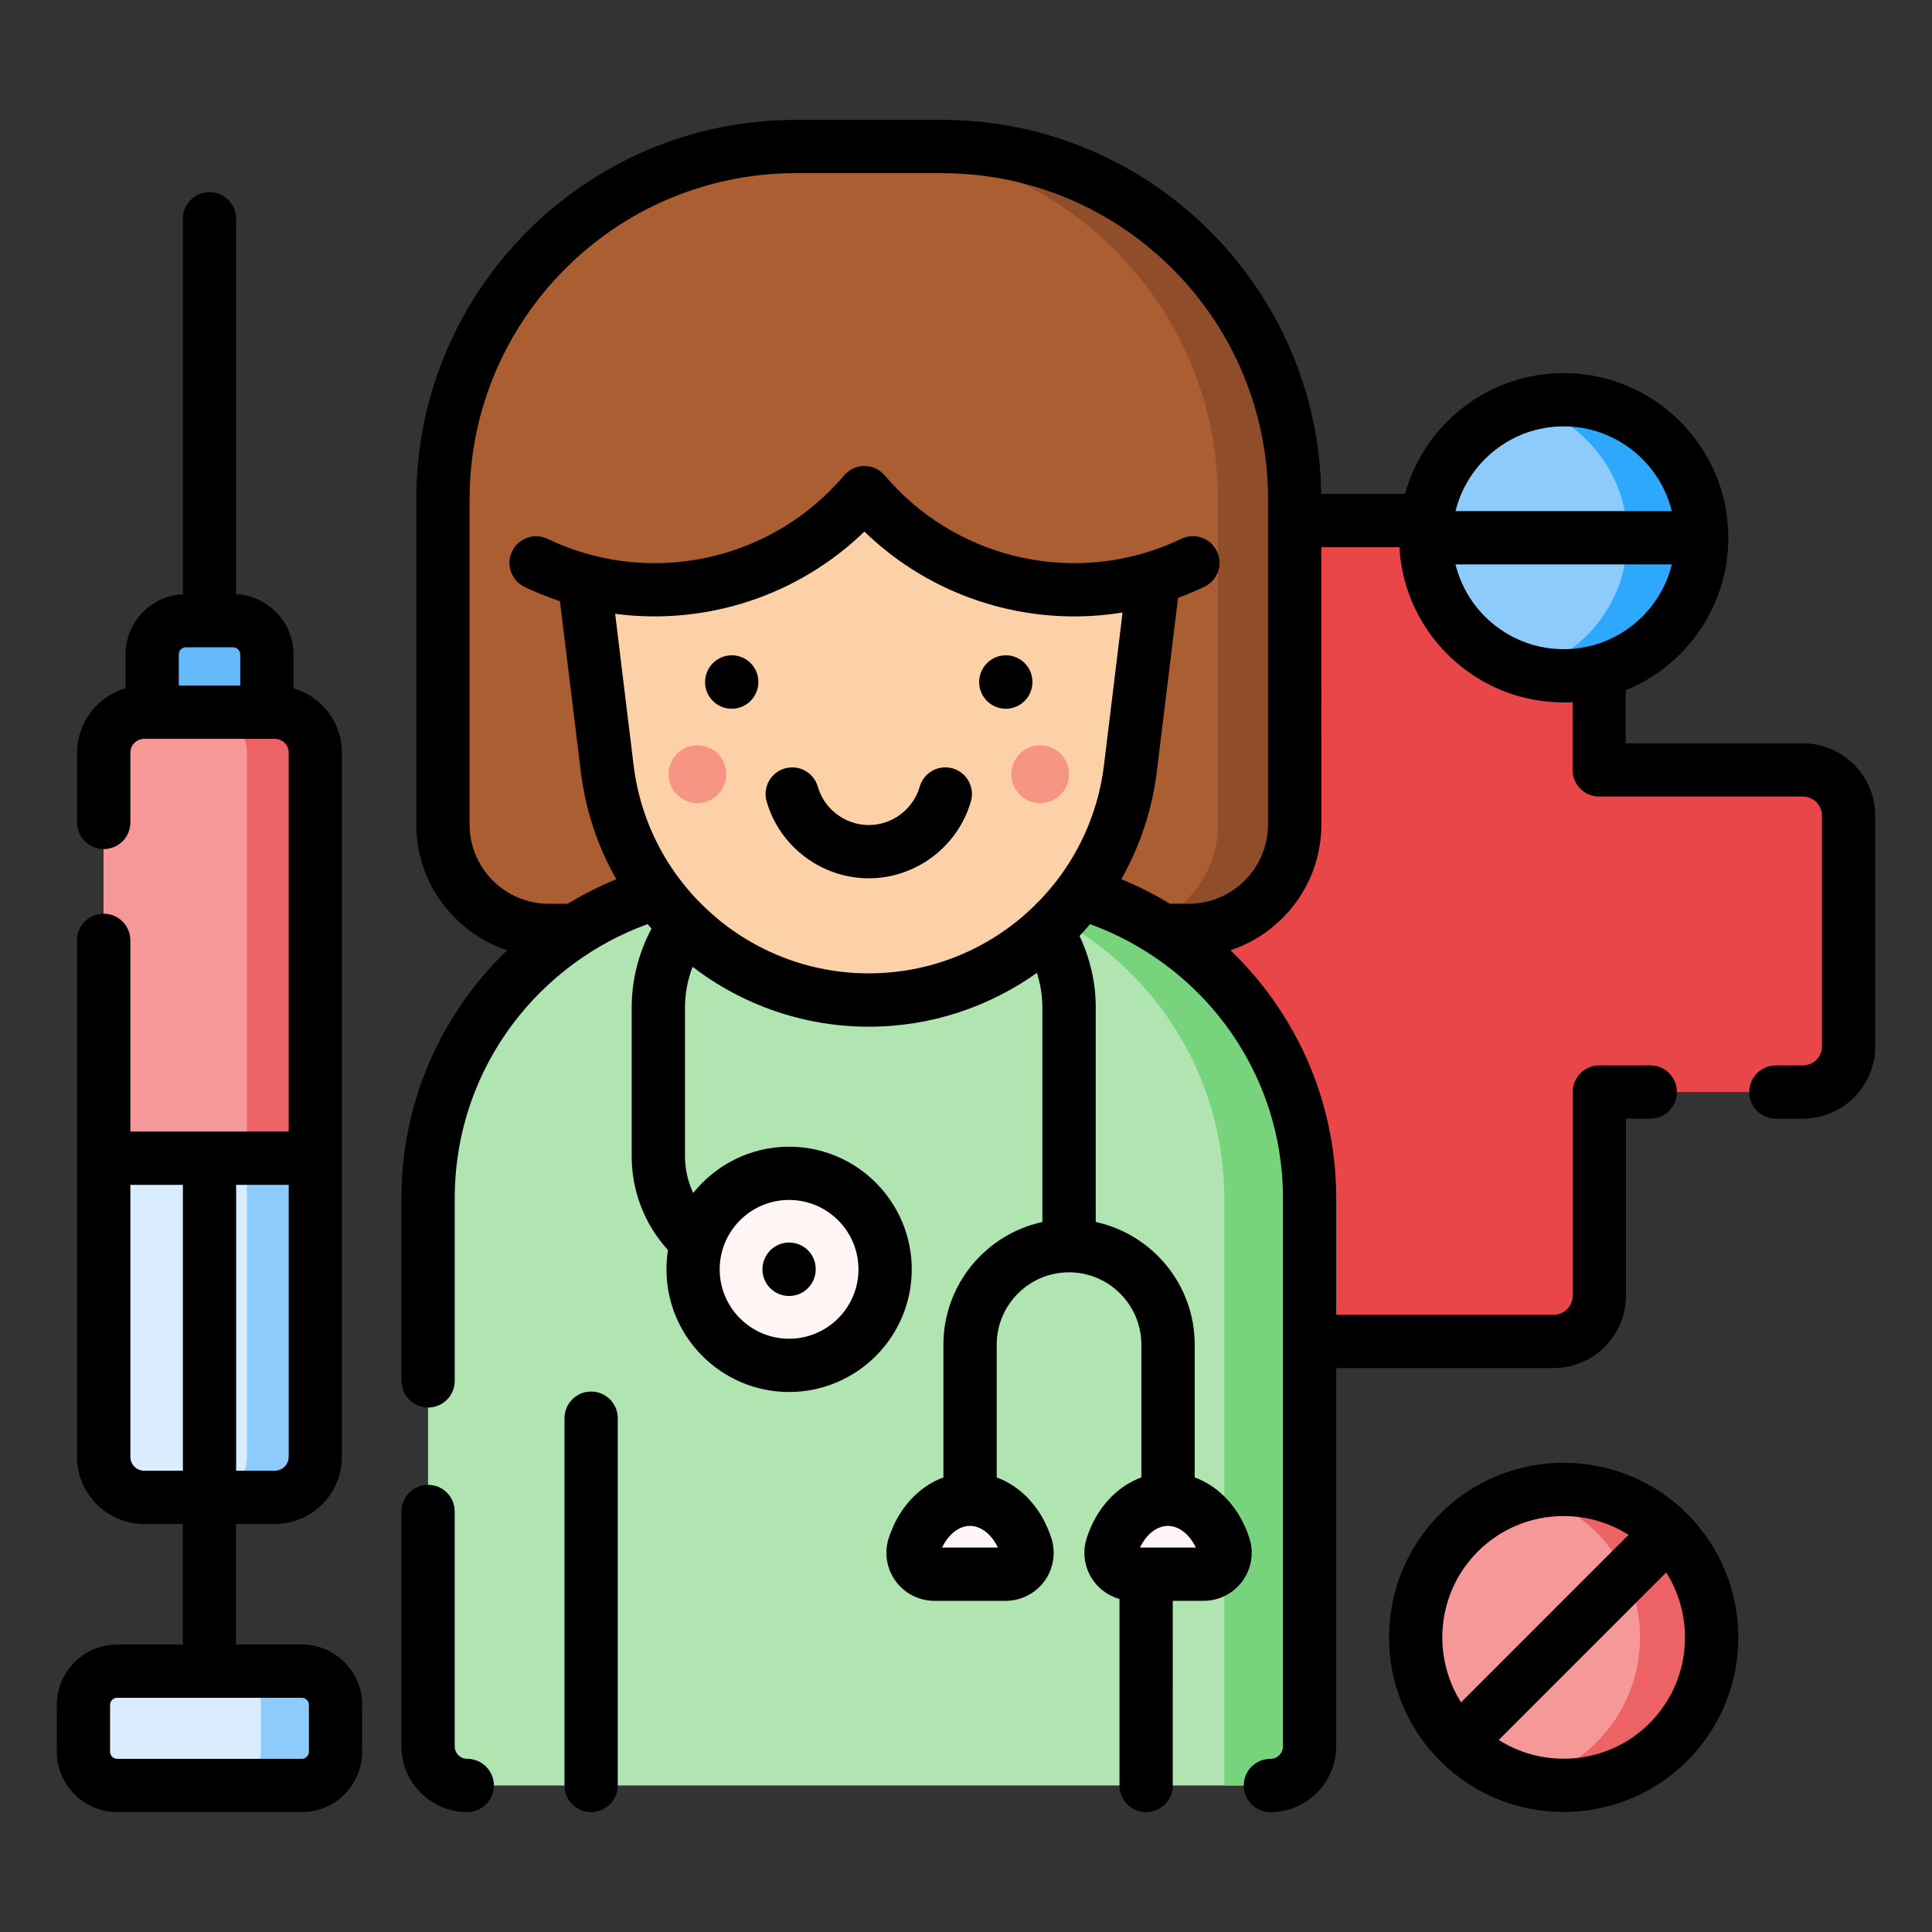 <?xml version="1.0" encoding="utf-8"?>
<!-- Generator: Adobe Illustrator 16.0.0, SVG Export Plug-In . SVG Version: 6.00 Build 0)  -->
<!DOCTYPE svg PUBLIC "-//W3C//DTD SVG 1.1//EN" "http://www.w3.org/Graphics/SVG/1.1/DTD/svg11.dtd">
<svg version="1.1" id="Layer_1" xmlns="http://www.w3.org/2000/svg" xmlns:xlink="http://www.w3.org/1999/xlink" x="0px" y="0px"
	 width="85px" height="85px" viewBox="0 0 85 85" enable-background="new 0 0 85 85" xml:space="preserve">
<rect x="0" y="0" width="85" height="85" fill="#333333" stroke="none"/>
<g>
	<path fill="#E84649" d="M79.317,33.875h-8.963v-8.961c0-1.111-0.9-2.013-2.012-2.013H58.196c-1.111,0-2.012,0.9-2.012,2.013v8.961
		h-8.961c-1.111,0-2.012,0.899-2.012,2.012v10.146c0,1.111,0.9,2.013,2.012,2.013h8.961v8.962c0,1.11,0.9,2.012,2.012,2.012h10.146
		c1.111,0,2.012-0.899,2.012-2.012v-8.962h8.963c1.109,0,2.012-0.9,2.012-2.013V35.887C81.329,34.775,80.427,33.875,79.317,33.875
		L79.317,33.875z"/>
	<circle fill="#8ECBFD" cx="68.796" cy="23.66" r="6.073"/>
	<path fill="#2EA8FC" d="M74.868,23.66c0,3.354-2.719,6.072-6.072,6.072c-0.553,0.001-1.104-0.074-1.637-0.223
		c2.559-0.715,4.436-3.063,4.436-5.852c0-2.785-1.877-5.135-4.436-5.85c0.533-0.147,1.084-0.224,1.637-0.223
		C72.149,17.588,74.868,20.307,74.868,23.66z"/>
	<path fill="#65BAFC" d="M11.741,33.582H6.694v-4.791c0-0.819,0.664-1.483,1.482-1.483h2.08c0.82,0,1.484,0.664,1.484,1.483V33.582
		L11.741,33.582z"/>
	<path fill="#DAEDFF" d="M12.091,65.878H6.343c-0.982,0-1.781-0.798-1.781-1.782V33.116c0-0.983,0.799-1.781,1.781-1.781h5.748
		c0.984,0,1.781,0.798,1.781,1.781v30.979C13.872,65.08,13.075,65.878,12.091,65.878z"/>
	<path fill="#8ECBFD" d="M13.872,33.117v30.979c0,0.983-0.797,1.782-1.781,1.782H9.083c0.984,0,1.781-0.799,1.781-1.782V33.117
		c0-0.984-0.797-1.781-1.781-1.781h3.008C13.075,31.336,13.872,32.133,13.872,33.117z"/>
	<path fill="#F69798" d="M13.872,33.117v17.839H4.563V33.117c0-0.984,0.797-1.781,1.781-1.781h5.746
		C13.075,31.336,13.872,32.133,13.872,33.117z"/>
	<path fill="#ED6264" d="M13.872,33.117v17.839h-3.008V33.117c0-0.984-0.797-1.781-1.781-1.781h3.008
		C13.075,31.336,13.872,32.133,13.872,33.117z"/>
	<path fill="#DAEDFF" d="M13.278,78.553H5.155c-0.82,0-1.484-0.664-1.484-1.483l0,0v-2.062c0-0.819,0.664-1.483,1.484-1.483l0,0
		h8.123c0.82,0,1.484,0.664,1.484,1.483l0,0v2.062C14.763,77.889,14.099,78.553,13.278,78.553L13.278,78.553z"/>
	<path fill="#8ECBFD" d="M14.763,75.007v2.062c0,0.819-0.664,1.483-1.482,1.483c0,0,0,0-0.002,0H9.993
		c0.82,0,1.484-0.664,1.484-1.483v-2.062c0-0.819-0.664-1.484-1.484-1.484h3.285C14.097,73.522,14.763,74.187,14.763,75.007
		L14.763,75.007z"/>
	<circle fill="#F69798" cx="68.794" cy="72.039" r="6.514"/>
	<path fill="#ED6264" d="M73.399,76.646c-1.674,1.675-4.037,2.247-6.182,1.715c1.148-0.284,2.197-0.878,3.031-1.715
		c2.545-2.545,2.545-6.669,0-9.212c-0.834-0.838-1.883-1.432-3.031-1.717c2.145-0.532,4.508,0.04,6.182,1.717
		C75.946,69.977,75.946,74.101,73.399,76.646z"/>
	<path fill="#AC5E33" d="M52.3,40.933H24.144c-2.574,0-4.658-2.086-4.658-4.658V21.966c0-8.57,6.947-15.519,15.518-15.519h6.438
		c8.568,0,15.518,6.947,15.518,15.519v14.309C56.958,38.847,54.874,40.933,52.3,40.933z"/>
	<path fill="#904D29" d="M56.96,21.966v14.309c0,2.572-2.086,4.658-4.66,4.658h-3.367c2.57,0,4.656-2.086,4.656-4.658V21.966
		c0-8.57-6.945-15.519-15.518-15.519h3.369C50.011,6.447,56.96,13.396,56.96,21.966z"/>
	<path fill="#B0E5B1" d="M55.884,78.553H20.558c-0.951,0-1.725-0.771-1.725-1.724V52.734c0-7.732,6.271-14.004,14.004-14.004h10.77
		c7.732,0,14.004,6.271,14.004,14.004v24.095C57.61,77.781,56.837,78.553,55.884,78.553z"/>
	<path fill="#77D47D" d="M57.61,52.736V76.83c0,0.951-0.771,1.724-1.727,1.724h-2.018V52.737c0-7.734-6.271-14.005-14.004-14.005
		h3.744C51.339,38.731,57.61,45.002,57.61,52.736L57.61,52.736z"/>
	<path fill="#FDD1A7" d="M24.968,19.524l1.746,14.283c0.709,5.816,5.648,10.189,11.508,10.189s10.799-4.372,11.51-10.189
		l1.742-14.283H24.968z"/>
	<path fill="#AC5E33" d="M53.565,21.115c-0.166,1.266-0.531,2.494-1.082,3.645c-4.496,2.162-10.051,1.378-13.779-2.349
		c-0.234-0.236-0.461-0.482-0.676-0.738c-0.215,0.255-0.443,0.502-0.68,0.738c-3.727,3.727-9.281,4.511-13.775,2.349
		c-2.16-4.495-1.377-10.05,2.348-13.775c3.311-3.308,8.055-4.295,12.223-2.966c0.32-0.146,0.654-0.254,1-0.323
		c1.709-0.353,3.473-0.33,5.17,0.062c2.133,0.489,4.156,1.565,5.818,3.228C52.897,13.748,54.042,17.518,53.565,21.115L53.565,21.115
		z"/>
	<path fill="#904D29" d="M53.565,21.115c-0.322-5.982-4.033-11.066-9.252-13.358c2.133,0.489,4.156,1.565,5.818,3.228
		C52.897,13.748,54.042,17.518,53.565,21.115z"/>
	<path fill="#F69583" d="M46.278,33.027v0.016 M30.681,35.334c-0.699,0-1.268-0.567-1.268-1.269l0,0c0-0.7,0.568-1.274,1.268-1.274
		c0.701,0,1.27,0.561,1.27,1.261v0.015C31.95,34.767,31.382,35.334,30.681,35.334L30.681,35.334z M45.761,35.334
		c-0.699,0-1.268-0.567-1.268-1.269l0,0c0-0.7,0.568-1.274,1.268-1.274c0.701,0,1.27,0.561,1.27,1.261v0.015
		C47.03,34.767,46.462,35.334,45.761,35.334z"/>
	<path fill="#FF6672" d="M37.87,57.611v0.017"/>
	<g>
		<path fill="#FFF5F5" d="M41.11,69.258c-0.639,0-1.096-0.623-0.898-1.229c0.393-1.212,1.346-2.066,2.463-2.066
			c1.115,0,2.07,0.854,2.463,2.066c0.195,0.606-0.26,1.229-0.896,1.229H41.11L41.11,69.258z M49.817,69.258
			c-0.639,0-1.094-0.623-0.896-1.229c0.393-1.212,1.348-2.066,2.463-2.066s2.07,0.854,2.463,2.066
			c0.195,0.606-0.26,1.229-0.896,1.229H49.817z"/>
	</g>
	<g>
		<circle fill="#FFF5F5" cx="34.716" cy="55.846" r="4.225"/>
	</g>
	<g>
		<path d="M79.317,32.703h-7.791v-2.334c2.645-1.081,4.514-3.681,4.514-6.709c0-3.995-3.25-7.245-7.246-7.245
			c-3.326,0-6.135,2.255-6.98,5.314h-3.615c-0.023,0-0.047,0.003-0.07,0.003C58.003,12.637,50.567,5.274,41.44,5.274h-6.436
			c-9.203,0-16.689,7.487-16.689,16.69v14.309c0,2.575,1.678,4.766,4,5.534c-0.596,0.569-1.143,1.188-1.637,1.847
			c-1.973,2.639-3.016,5.777-3.016,9.08v8.02c0,0.646,0.525,1.172,1.172,1.172s1.172-0.525,1.172-1.172v-8.02
			c0-2.793,0.881-5.446,2.549-7.677c1.502-2.007,3.594-3.554,5.938-4.4c0.057,0.067,0.115,0.134,0.172,0.198
			c-0.57,1.066-0.873,2.259-0.873,3.47v6.54c0,1.549,0.564,2.998,1.596,4.132c-0.045,0.279-0.066,0.563-0.066,0.849
			c0,2.976,2.42,5.396,5.395,5.396c2.977,0,5.396-2.421,5.396-5.396s-2.42-5.396-5.396-5.396c-1.707,0-3.229,0.799-4.219,2.038
			c-0.238-0.507-0.363-1.061-0.361-1.621v-6.54c0-0.613,0.117-1.221,0.334-1.791c2.16,1.655,4.855,2.635,7.754,2.635
			c2.738,0,5.297-0.875,7.395-2.369c0.158,0.493,0.24,1.009,0.24,1.525v9.436c-2.486,0.539-4.354,2.754-4.354,5.398v5.839
			c-1.094,0.402-1.982,1.362-2.406,2.669c-0.207,0.643-0.094,1.345,0.303,1.891c0.396,0.547,1.033,0.87,1.709,0.871h3.131
			c0.674,0,1.312-0.325,1.711-0.871c0.396-0.546,0.508-1.248,0.301-1.891c-0.422-1.307-1.311-2.267-2.404-2.669V59.16
			c0-1.755,1.428-3.183,3.182-3.183s3.182,1.428,3.182,3.183v5.839c-1.092,0.402-1.982,1.362-2.404,2.669
			c-0.207,0.643-0.096,1.345,0.303,1.891c0.281,0.388,0.688,0.662,1.139,0.789v8.206c0,0.646,0.525,1.172,1.172,1.172
			c0.648,0,1.172-0.524,1.172-1.172V70.43h1.357c0.676,0,1.314-0.325,1.711-0.871c0.398-0.546,0.51-1.248,0.303-1.891
			c-0.424-1.307-1.312-2.267-2.406-2.669V59.16c0-2.646-1.867-4.859-4.354-5.398v-9.436c0-1.092-0.248-2.168-0.713-3.149
			c0.158-0.168,0.312-0.341,0.463-0.517c2.344,0.846,4.438,2.393,5.938,4.398c1.668,2.229,2.549,4.884,2.549,7.677V76.83
			c0,0.305-0.248,0.552-0.553,0.552c-0.646,0-1.172,0.524-1.172,1.172c0,0.646,0.523,1.172,1.172,1.172
			c1.598,0,2.896-1.299,2.896-2.896V60.19h9.561c1.756,0,3.186-1.428,3.186-3.184v-7.79h1.072c0.645,0,1.172-0.524,1.172-1.172
			c0-0.646-0.525-1.172-1.172-1.172h-2.244c-0.648,0-1.172,0.524-1.172,1.172v8.962c-0.002,0.464-0.377,0.839-0.842,0.84h-9.561
			v-5.111c0-3.303-1.043-6.441-3.016-9.08c-0.494-0.658-1.041-1.276-1.637-1.847c2.32-0.77,4-2.959,4-5.534V24.081
			c0.021-0.001,0.043-0.007,0.066-0.007h3.365c0.215,3.804,3.377,6.831,7.232,6.831c0.129,0,0.26-0.004,0.389-0.01v2.979
			c0,0.646,0.523,1.172,1.172,1.172h8.961c0.465,0.001,0.84,0.377,0.84,0.84v10.146c0,0.464-0.375,0.84-0.84,0.841H78.13
			c-0.646,0-1.172,0.523-1.172,1.172c0,0.646,0.525,1.172,1.172,1.172h1.188c1.756,0,3.184-1.429,3.184-3.185V35.887
			C82.501,34.131,81.071,32.703,79.317,32.703L79.317,32.703z M34.716,52.793c1.684,0,3.053,1.369,3.053,3.053
			s-1.369,3.053-3.053,3.053s-3.053-1.369-3.053-3.053S33.032,52.793,34.716,52.793z M41.448,68.086
			c0.277-0.581,0.744-0.953,1.227-0.953c0.484,0,0.951,0.372,1.229,0.953H41.448z M50.155,68.086
			c0.275-0.581,0.744-0.953,1.229-0.953s0.951,0.372,1.229,0.953H50.155L50.155,68.086z M27.876,33.666l-0.812-6.661
			c3.945,0.521,8.01-0.755,10.965-3.618c2.523,2.445,5.857,3.733,9.232,3.733c0.711,0,1.422-0.059,2.127-0.174l-0.818,6.72
			c-0.639,5.222-5.086,9.158-10.348,9.158C32.962,42.826,28.513,38.888,27.876,33.666L27.876,33.666z M55.786,36.274
			c0,1.922-1.562,3.486-3.486,3.486h-0.824h-0.008c-0.682-0.416-1.395-0.776-2.135-1.08c0.828-1.458,1.357-3.066,1.562-4.729
			l0.934-7.646c0.395-0.145,0.781-0.309,1.162-0.49c0.582-0.28,0.828-0.979,0.547-1.563c-0.279-0.583-0.979-0.828-1.562-0.548l0,0
			c-4.168,2.003-9.166,1.15-12.439-2.122c-0.213-0.214-0.416-0.438-0.613-0.667c-0.418-0.493-1.158-0.555-1.65-0.136
			c-0.051,0.041-0.096,0.088-0.137,0.136c-0.193,0.23-0.398,0.453-0.613,0.667c-3.273,3.272-8.271,4.125-12.439,2.122
			c-0.584-0.276-1.283-0.025-1.559,0.561c-0.273,0.579-0.031,1.271,0.543,1.552c0.508,0.243,1.033,0.454,1.566,0.632l0.918,7.504
			c0.203,1.663,0.732,3.271,1.561,4.729c-0.738,0.304-1.453,0.664-2.135,1.08H24.97h-0.824c-1.924,0-3.486-1.564-3.486-3.486V21.967
			c0-7.91,6.436-14.348,14.346-14.348h6.438c7.91,0,14.346,6.438,14.346,14.348v14.308H55.786z M68.796,18.759
			c2.299,0,4.23,1.591,4.758,3.729h-9.518C64.563,20.35,66.497,18.759,68.796,18.759z M64.036,24.832h9.518
			c-0.525,2.139-2.459,3.729-4.758,3.729S64.563,26.971,64.036,24.832z M13.278,72.352h-2.891V67.05h1.703
			c1.627,0,2.953-1.325,2.953-2.954V33.116c0-1.344-0.9-2.478-2.131-2.835v-1.49c0-1.419-1.121-2.579-2.523-2.648V9.625
			c0-0.646-0.525-1.172-1.172-1.172S8.046,8.979,8.046,9.625v16.518c-1.402,0.069-2.523,1.229-2.523,2.648v1.49
			c-1.23,0.357-2.131,1.491-2.131,2.835v3.068c0,0.647,0.523,1.172,1.172,1.172c0.646,0,1.172-0.523,1.172-1.172v-3.068
			c0-0.337,0.271-0.609,0.609-0.609h5.746c0.338,0,0.611,0.272,0.611,0.609v16.667H5.735v-8.411c0-0.647-0.525-1.173-1.172-1.173
			c-0.648,0-1.174,0.524-1.174,1.173v22.724c0,1.629,1.326,2.954,2.955,2.954h1.701v5.302H5.155c-1.463,0-2.656,1.191-2.656,2.655
			v2.062c0,1.464,1.191,2.655,2.656,2.655h8.123c1.465,0,2.656-1.191,2.656-2.655v-2.062C15.935,73.543,14.743,72.352,13.278,72.352
			z M8.177,28.479h2.08c0.172,0,0.312,0.141,0.312,0.312v1.372H7.866v-1.372C7.866,28.619,8.005,28.479,8.177,28.479z M12.7,64.096
			c0,0.337-0.273,0.61-0.609,0.61H10.39V52.128h2.312v11.968H12.7z M6.345,64.706c-0.338-0.001-0.609-0.273-0.609-0.61V52.128h2.311
			v12.578H6.345L6.345,64.706z M13.591,77.069c0,0.173-0.141,0.312-0.312,0.312H5.155c-0.172,0-0.312-0.14-0.312-0.312v-2.062
			c0-0.172,0.141-0.312,0.312-0.312h8.123c0.172,0,0.312,0.141,0.312,0.312V77.069z"/>
		<path d="M63.36,66.604c-2.996,2.997-2.996,7.872,0,10.869c1.498,1.498,3.467,2.247,5.434,2.247c1.969,0,3.938-0.749,5.436-2.247
			c2.998-2.997,2.998-7.872,0-10.869C71.233,63.607,66.356,63.607,63.36,66.604L63.36,66.604z M65.017,68.262
			c1.043-1.042,2.408-1.562,3.777-1.562c1.012,0,2.002,0.286,2.855,0.826l-7.369,7.37C62.976,72.831,63.218,70.06,65.017,68.262z
			 M72.571,75.816c-1.797,1.798-4.568,2.042-6.633,0.735l7.369-7.369C74.614,71.247,74.37,74.019,72.571,75.816z M20.558,77.381
			c-0.305,0-0.553-0.247-0.553-0.552v-10.33c0-0.647-0.523-1.172-1.172-1.172c-0.646,0-1.172,0.523-1.172,1.172v10.33
			c0,1.597,1.299,2.896,2.896,2.896c0.646,0,1.172-0.523,1.172-1.172C21.729,77.906,21.206,77.381,20.558,77.381z M32.192,28.83
			c-0.646,0-1.172,0.531-1.172,1.18c0,0.647,0.523,1.172,1.172,1.172c0.646,0,1.172-0.524,1.172-1.172v-0.015
			C33.364,29.348,32.839,28.83,32.192,28.83z M44.251,28.83c-0.646,0-1.172,0.531-1.172,1.18c0,0.647,0.525,1.172,1.172,1.172
			s1.172-0.524,1.172-1.172v-0.015C45.421,29.348,44.897,28.83,44.251,28.83z M41.915,33.807c-0.623-0.18-1.271,0.18-1.451,0.802
			l0,0c-0.285,0.995-1.207,1.689-2.242,1.689s-1.957-0.694-2.242-1.689c-0.18-0.622-0.828-0.98-1.451-0.802
			c-0.621,0.179-0.98,0.828-0.801,1.45c0.572,1.993,2.42,3.385,4.494,3.385c2.072,0,3.92-1.392,4.494-3.385
			C42.896,34.635,42.536,33.985,41.915,33.807L41.915,33.807z M34.716,57.018c0.646,0,1.172-0.523,1.172-1.172V55.83
			c0-0.646-0.525-1.164-1.172-1.164s-1.172,0.531-1.172,1.18S34.069,57.018,34.716,57.018z M26.007,61.222
			c-0.646,0-1.172,0.525-1.172,1.172v16.159c0,0.646,0.525,1.172,1.172,1.172c0.648,0,1.172-0.523,1.172-1.172V62.394
			C27.179,61.747,26.655,61.222,26.007,61.222z"/>
	</g>
</g>
</svg>

